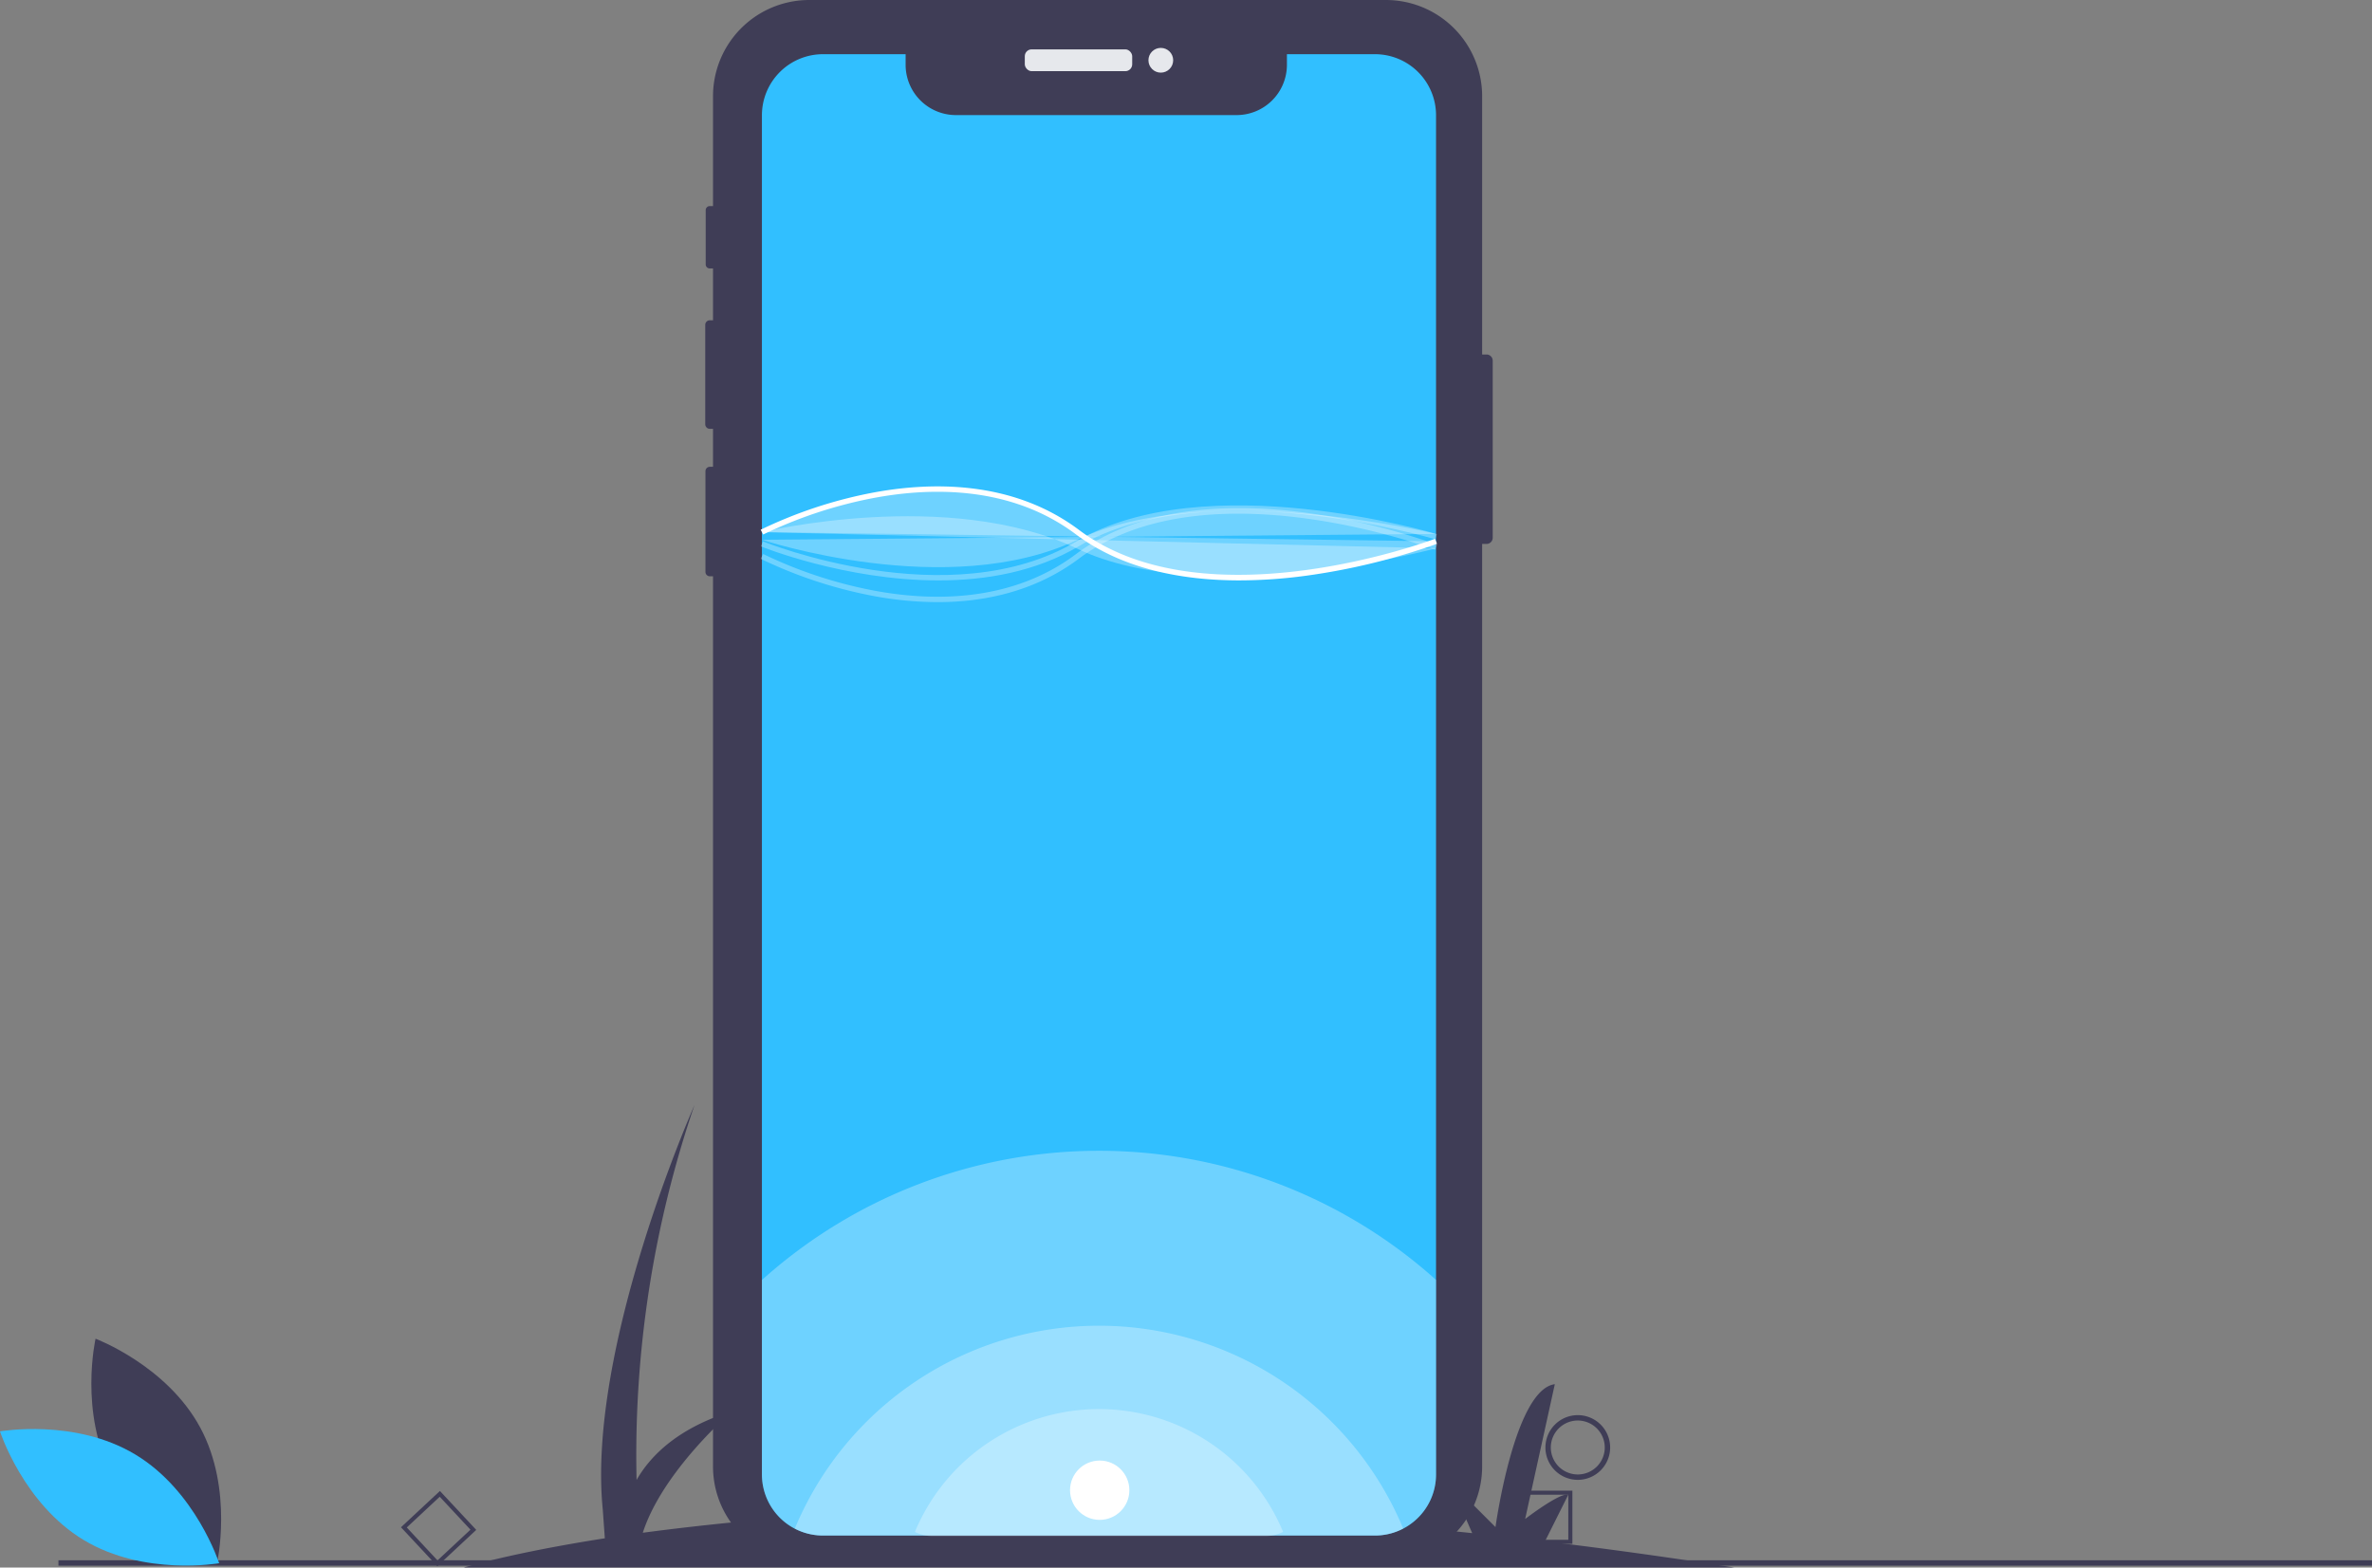 <?xml version="1.0" encoding="UTF-8" standalone="no"?>
<svg
   xmlns:dc="http://purl.org/dc/elements/1.1/"
   xmlns:cc="http://creativecommons.org/ns#"
   xmlns:rdf="http://www.w3.org/1999/02/22-rdf-syntax-ns#"
   xmlns:svg="http://www.w3.org/2000/svg"
   xmlns="http://www.w3.org/2000/svg"
   xmlns:sodipodi="http://sodipodi.sourceforge.net/DTD/sodipodi-0.dtd"
   xmlns:inkscape="http://www.inkscape.org/namespaces/inkscape"
   id="f7bb3db6-0aca-42e3-bcc4-5e9b3a55e19d"
   data-name="Layer 1"
   width="879.5"
   height="581.351"
   viewBox="0 0 879.5 581.351"
   version="1.1"
   sodipodi:docname="mobile2.svg"
   inkscape:version="0.92.4 (5da689c313, 2019-01-14)">
  <rect x="0" y="0" width="879.5" height="581.351" fill="#808080" stroke="none"/>
  <defs
     id="defs79" />
  <sodipodi:namedview
     pagecolor="#ffffff"
     bordercolor="#666666"
     borderopacity="1"
     objecttolerance="10"
     gridtolerance="10"
     guidetolerance="10"
     inkscape:pageopacity="0"
     inkscape:pageshadow="2"
     inkscape:window-width="794"
     inkscape:window-height="480"
     id="namedview77"
     showgrid="false"
     inkscape:zoom="0.57410177"
     inkscape:cx="515.40089"
     inkscape:cy="118.39933"
     inkscape:window-x="0"
     inkscape:window-y="27"
     inkscape:window-maximized="0"
     inkscape:current-layer="f7bb3db6-0aca-42e3-bcc4-5e9b3a55e19d" />
  <title
     id="title2">Mobile_application</title>
  <path
     d="M803.25,740.675q-36.476-5.71-70.143-9.714L741.75,713.675c-3-1-16,9-16,9l11-50c-15,2-22,53-22,53l-17-17,8.368,19.247c-68.681-7.217-127.947-9.469-177.766-8.952L535.75,704.175c-3-1-16,9-16,9l11-50c-15,2-22,53-22,53l-17-17,8.863,20.386A997.852,997.852,0,0,0,398.591,727.777c7.382-22.996,33.159-45.102,33.159-45.102-19.821,6.166-30.132,16.212-35.469,25.525A401.561,401.561,0,0,1,417.75,569.175s-40,90-34,150l.761,10.658C349.712,735.262,332.25,740.675,332.25,740.675Z"
     transform="translate(-160.25 -159.325)"
     fill="#3f3d56"
     id="path4" />
  <path
     d="m 585.019,548.832 a 12,12 0 1 1 12,-12 12.014,12.014 0 0 1 -12,12 z m 0,-22 a 10,10 0 1 0 10,10 10.011,10.011 0 0 0 -10,-10 z"
     id="path6"
     inkscape:connector-curvature="0"
     style="fill:#3f3d56" />
  <path
     d="M 583.019,572.573 H 563.277 v -19.741 h 19.741 z m -18.223,-1.519 H 581.5 v -16.704 h -16.704 z"
     id="path8"
     inkscape:connector-curvature="0"
     style="fill:#3f3d56" />
  <path
     d="M322.394,740.181l-13.465-14.436L323.365,712.28l13.465,14.436ZM311.075,725.819l11.394,12.215,12.215-11.394L323.29,714.426Z"
     transform="translate(-160.25 -159.325)"
     fill="#3f3d56"
     id="path10" />
  <rect
     x="21.672"
     y="578.662"
     width="857.828"
     height="2"
     id="rect12"
     fill="#3f3d56" />
  <path
     d="M713.725,293.085v65.68a2.296,2.296,0,0,1-2.29,2.29h-1.63v342.15a35.702,35.702,0,0,1-35.7,35.7H460.315a35.693,35.693,0,0,1-35.69-35.7v-330.15h-1.18a1.618,1.618,0,0,1-1.62-1.61v-37.38a1.62,1.62,0,0,1,1.62-1.62h1.18v-14.08H423.435a1.696,1.696,0,0,1-1.69-1.7v-36.87a1.694,1.694,0,0,1,1.69-1.69H424.625v-19.22H423.415a1.498,1.498,0,0,1-1.5-1.5v-20.12a1.507,1.507,0,0,1,1.5-1.51H424.625v-40.74a35.691,35.691,0,0,1,35.69-35.69H674.105a35.7,35.7,0,0,1,35.7,35.69v95.78H711.435A2.296,2.296,0,0,1,713.725,293.085Z"
     transform="translate(-160.25 -159.325)"
     fill="#3f3d56"
     id="path14" />
  <rect
     x="379.979"
     y="18.307"
     width="39.823"
     height="8.086"
     rx="2.542"
     fill="#e6e8ec"
     id="rect16" />
  <circle
     cx="430.41"
     cy="22.35"
     r="4.587"
     fill="#e6e8ec"
     id="circle18" />
  <path
     d="M692.71,202.075v504.09a22.58,22.58,0,0,1-7.96,17.23,22.642,22.642,0,0,1-14.69,5.41H465.41a22.587,22.587,0,0,1-10.46-2.55,21.155,21.155,0,0,1-2.2-1.3,22.668,22.668,0,0,1-9.99-18.79v-504.09a22.649,22.649,0,0,1,22.65-22.65h30.63v3.93a18.65,18.65,0,0,0,18.65,18.65H618.77a18.65,18.65,0,0,0,18.65-18.65v-3.93h32.64A22.643,22.643,0,0,1,692.71,202.075Z"
     transform="translate(-160.25 -159.325)"
     fill="#31bfff"
     id="path20" />
  <path
     d="M692.71,634.005v72.16a22.58,22.58,0,0,1-7.96,17.23,22.642,22.642,0,0,1-14.69,5.41H465.41a22.587,22.587,0,0,1-10.46-2.55,21.155,21.155,0,0,1-2.2-1.3,22.668,22.668,0,0,1-9.99-18.79v-72.13a186.971,186.971,0,0,1,249.95-.03Z"
     transform="translate(-160.25 -159.325)"
     fill="#fff"
     opacity="0.3"
     id="path22" />
  <path
     d="M680.54,726.235a22.41,22.41,0,0,1-10.48,2.57H465.41a22.587,22.587,0,0,1-10.46-2.55,122.161,122.161,0,0,1,225.59-.02Z"
     transform="translate(-160.25 -159.325)"
     fill="#fff"
     opacity="0.3"
     id="path24" />
  <path
     d="M636,727.445A13.561,13.561,0,0,1,629.658,729H505.82a13.668,13.668,0,0,1-6.33-1.543A73.923,73.923,0,0,1,636,727.445Z"
     transform="translate(-160.25 -159.325)"
     fill="#fff"
     opacity="0.3"
     id="path26" />
  <path
     d="M619.796,374.575c-20.529,0-43.058-3.909-60.646-17.1-24.487-18.365-54.657-17.385-75.653-13.328a164.863,164.863,0,0,0-40.274,13.415l-.925-1.773a166.957,166.957,0,0,1,40.768-13.595c21.409-4.144,52.197-5.134,77.285,13.682,47,35.25,131.158,3.59,132.001,3.268l.717,1.867a242.355,242.355,0,0,1-48.706,11.857A186.202,186.202,0,0,1,619.796,374.575Z"
     transform="translate(-160.25 -159.325)"
     fill="#fff"
     id="path28" />
  <path
     d="M442.75,356.675s69-16.712,117,6.17,133-.17,133-.17"
     transform="translate(-160.25 -159.325)"
     fill="#fff"
     opacity="0.3"
     id="path30" />
  <path
     d="M507.891,382.636a131.456,131.456,0,0,1-24.826-2.479A166.957,166.957,0,0,1,442.297,366.562l.925-1.773a164.862,164.862,0,0,0,40.274,13.415c20.996,4.057,51.166,5.037,75.653-13.328,25.066-18.8,60.177-18.747,85.212-15.392a242.355,242.355,0,0,1,48.706,11.857l-.717,1.867c-.845-.324-85.001-31.983-132.001,3.268C543.898,378.814,524.993,382.636,507.891,382.636Z"
     transform="translate(-160.25 -159.325)"
     fill="#fff"
     opacity="0.3"
     id="path32" />
  <path
     d="M508.231,374.584c-34.634,0-65.391-12.425-65.852-12.615l.762-1.85c.685.282,69.088,27.899,116.1.064,47.825-28.32,132.906-3.041,133.759-2.782l-.58,1.914c-.845-.256-85.093-25.281-132.161,2.589C544.197,371.415,525.719,374.584,508.231,374.584Z"
     transform="translate(-160.25 -159.325)"
     fill="#fff"
     opacity="0.3"
     id="path34" />
  <path
     d="M442.76,359.505s68.99,22.882,116.99,0,132.96-2.162,132.96-2.162"
     transform="translate(-160.25 -159.325)"
     fill="#fff"
     opacity="0.3"
     id="path36" />
  <path
     d="M201.884,706.341c12.428,23.049,38.806,32.944,38.806,32.944s6.227-27.475-6.201-50.524-38.806-32.944-38.806-32.944S189.456,683.292,201.884,706.341Z"
     transform="translate(-160.25 -159.325)"
     fill="#3f3d56"
     id="path68" />
  <path
     d="M210.427,698.758c22.438,13.5,31.08,40.314,31.08,40.314s-27.738,4.927-50.177-8.573S160.25,690.185,160.25,690.185,187.988,685.258,210.427,698.758Z"
     transform="translate(-160.25 -159.325)"
     fill="#31bfff"
     id="path70" />
  <path
     d="M442.76,356.675s68.99-36,116.99,0,132.96,3.402,132.96,3.402"
     transform="translate(-160.25 -159.325)"
     fill="#fff"
     opacity="0.3"
     id="path72" />
  <circle
     cx="407.75"
     cy="552.675"
     r="11"
     fill="#fff"
     id="circle74" />
</svg>
